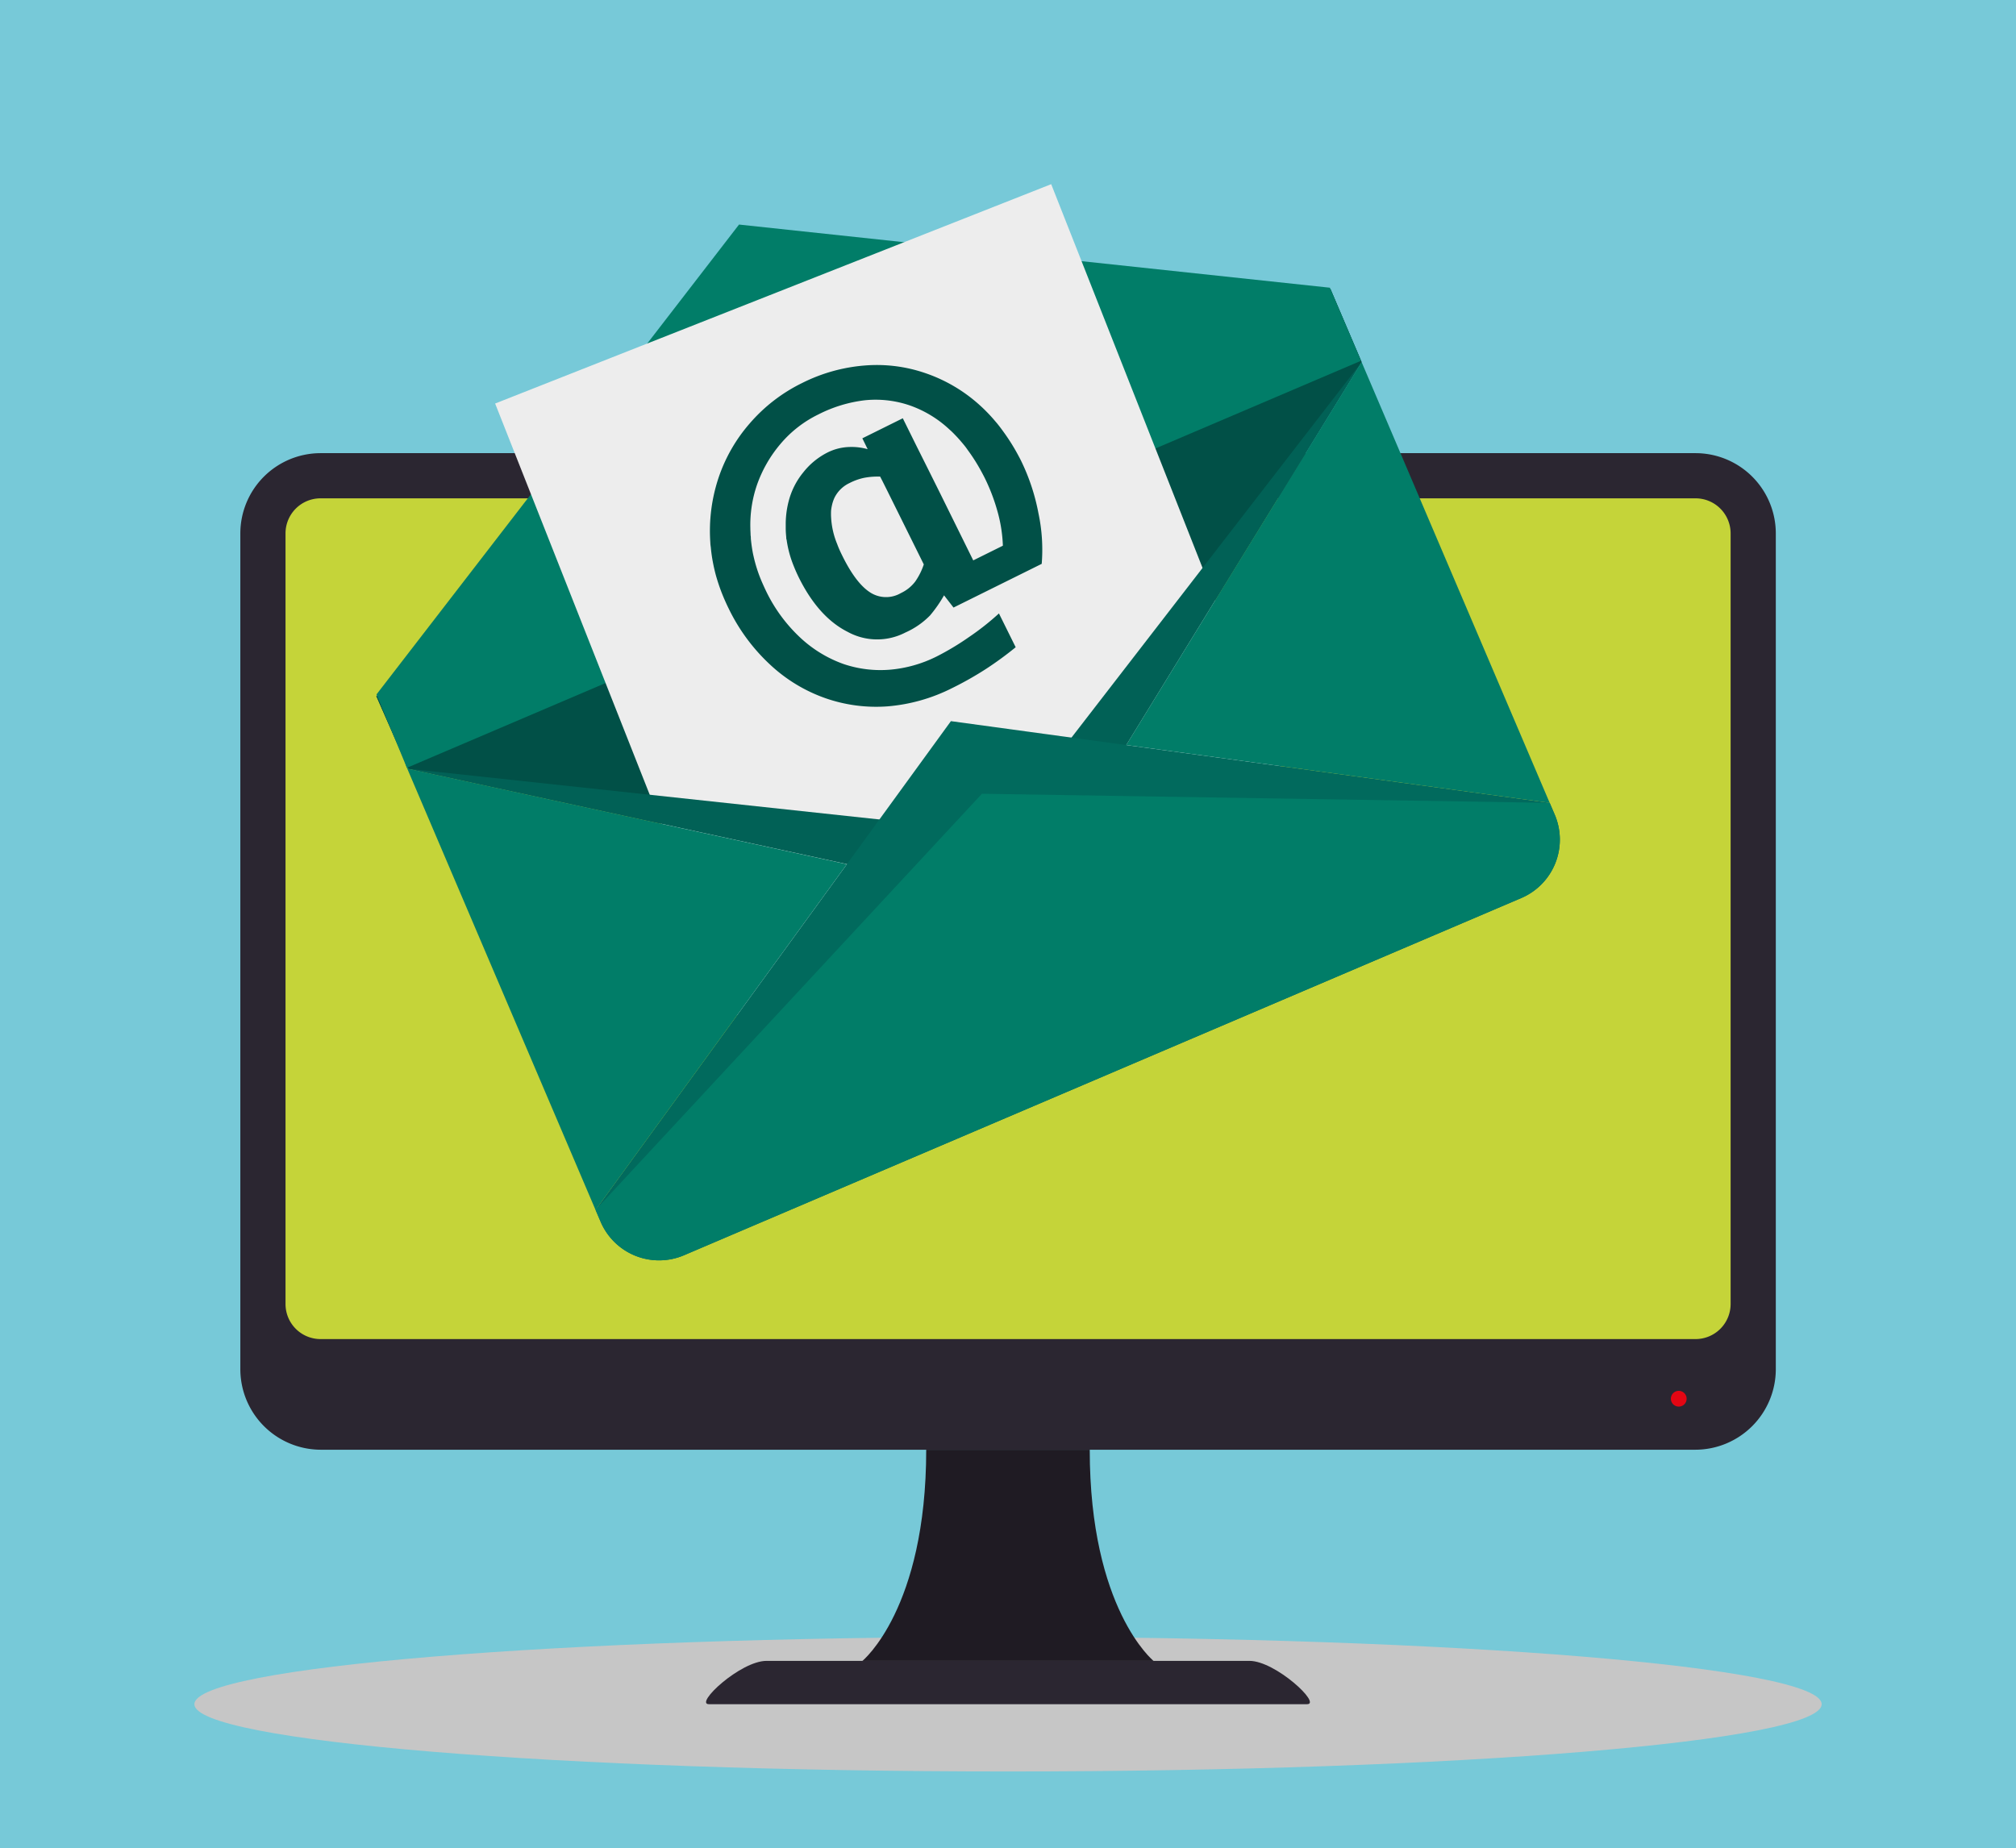 <svg xmlns="http://www.w3.org/2000/svg" xmlns:xlink="http://www.w3.org/1999/xlink" viewBox="0 0 425.2 389.86"><defs><style>.cls-1{mask:url(#mask);}.cls-2,.cls-5{mix-blend-mode:multiply;}.cls-2{fill:url(#linear-gradient);}.cls-3{isolation:isolate;}.cls-4{fill:#77c9d8;}.cls-5{fill:#c6c6c6;}.cls-6{fill:#c5d439;}.cls-7{fill:#2b2631;}.cls-8{mask:url(#mask-2);}.cls-9{mix-blend-mode:overlay;fill:url(#linear-gradient-2);}.cls-10{fill:#1f1b23;}.cls-11{fill:#e30613;}.cls-12{fill:#015047;}.cls-13{fill:#017d68;}.cls-14{fill:#ededed;}.cls-15{fill:#016156;}.cls-16{fill:#016a5d;}.cls-17{filter:url(#luminosity-noclip-2);}.cls-18{filter:url(#luminosity-noclip);}</style><filter id="luminosity-noclip" x="50.66" y="-8387" width="103.92" height="32766" filterUnits="userSpaceOnUse" color-interpolation-filters="sRGB"><feFlood flood-color="#fff" result="bg"/><feBlend in="SourceGraphic" in2="bg"/></filter><mask id="mask" x="50.66" y="-8387" width="103.92" height="32766" maskUnits="userSpaceOnUse"><g class="cls-18"/></mask><linearGradient id="linear-gradient" x1="142.21" y1="203.92" x2="74.1" y2="152.2" gradientUnits="userSpaceOnUse"><stop offset="0" stop-color="#fff"/><stop offset="0.85" stop-color="#262626"/><stop offset="1"/></linearGradient><filter id="luminosity-noclip-2" x="50.66" y="95.59" width="103.92" height="156.52" filterUnits="userSpaceOnUse" color-interpolation-filters="sRGB"><feFlood flood-color="#fff" result="bg"/><feBlend in="SourceGraphic" in2="bg"/></filter><mask id="mask-2" x="50.66" y="95.59" width="103.92" height="156.52" maskUnits="userSpaceOnUse"><g class="cls-17"><g transform="translate(0 0)"><g class="cls-1"><path class="cls-2" d="M60.19,237.82V112.52a7.39,7.39,0,0,1,7.39-7.4h80.15c2-2.72,4-5.43,5.91-8.18l.94-1.35h-87a16.94,16.94,0,0,0-16.92,16.93V252.11C53.89,247.37,57.07,242.63,60.19,237.82Z"/></g></g></g></mask><linearGradient id="linear-gradient-2" x1="142.21" y1="203.92" x2="74.1" y2="152.2" gradientUnits="userSpaceOnUse"><stop offset="0" stop-color="#fff"/><stop offset="1" stop-color="#fff"/></linearGradient></defs><title>icon</title><g class="cls-3"><g id="Capa_1" data-name="Capa 1"><rect class="cls-4" width="425.2" height="389.86"/><path class="cls-5" d="M384.21,359.49c0-7.83-76.83-14.19-171.61-14.19S41,351.66,41,359.49s76.83,14.19,171.61,14.19S384.21,367.33,384.21,359.49Z" transform="translate(0 0)"/><path class="cls-6" d="M67.58,100.36h290a12.17,12.17,0,0,1,12.17,12.17V281.31a12.17,12.17,0,0,1-12.17,12.17h-290a12.16,12.16,0,0,1-12.16-12.16V112.52a12.17,12.17,0,0,1,12.17-12.17Z"/><path class="cls-7" d="M357.61,282.47h-290a7.39,7.39,0,0,1-7.39-7.4V112.52a7.39,7.39,0,0,1,7.39-7.4h290a7.4,7.4,0,0,1,7.4,7.4V275.07a7.4,7.4,0,0,1-7.4,7.4m0,23.34a17,17,0,0,0,16.93-16.93V112.52a16.94,16.94,0,0,0-16.93-16.93h-290a16.94,16.94,0,0,0-16.92,16.93V288.88a17,17,0,0,0,16.92,16.93Z" transform="translate(0 0)"/><g class="cls-8"><path class="cls-9" d="M60.19,237.82V112.52a7.39,7.39,0,0,1,7.39-7.4h80.15c2-2.72,4-5.43,5.91-8.18l.94-1.35h-87a16.94,16.94,0,0,0-16.92,16.93V252.11C53.89,247.37,57.07,242.63,60.19,237.82Z" transform="translate(0 0)"/></g><path class="cls-10" d="M229.84,305.81H195.35c0,33.61-13.45,44.54-13.45,44.54h61.39S229.84,339.42,229.84,305.81Z" transform="translate(0 0)"/><path class="cls-7" d="M263.53,350.35H161.67c-5.52,0-15.3,9.14-12.14,9.14H275.67C278.82,359.49,269,350.35,263.53,350.35Z" transform="translate(0 0)"/><path class="cls-11" d="M355.73,295.06a1.66,1.66,0,1,0-1.65,1.65A1.65,1.65,0,0,0,355.73,295.06Z" transform="translate(0 0)"/><polygon class="cls-12" points="280.61 60.98 79.37 146.84 86.11 162.17 216.99 190.62 287.18 76.38 280.61 60.98"/><polygon class="cls-12" points="280.61 60.98 79.37 146.84 86.11 162.17 210.56 175.56 287.18 76.38 280.61 60.98"/><polygon class="cls-13" points="287.06 76.1 85.82 161.96 79.41 146.48 155.87 47.37 280.49 60.69 287.06 76.1"/><polygon class="cls-14" points="274.61 172.98 221.71 38.85 104.43 85.12 159.1 223.5 274.61 172.98"/><polygon class="cls-15" points="210.56 175.56 86.11 162.17 216.99 190.62 287.18 76.38 210.56 175.56"/><path class="cls-16" d="M200.56,152.12l-74.95,103.1,1.07,2.5a13.4,13.4,0,0,0,17.58,7.07l176.59-75.35a13.4,13.4,0,0,0,7.07-17.58l-1.07-2.5Z" transform="translate(0 0)"/><path class="cls-13" d="M207.1,167.44l-81.49,87.78,1.07,2.5a13.4,13.4,0,0,0,17.58,7.07l176.59-75.35a13.4,13.4,0,0,0,7.07-17.58l-1.07-2.5Z" transform="translate(0 0)"/><polygon class="cls-13" points="326.85 169.36 287.18 76.38 237.54 157.16 326.85 169.36"/><path class="cls-13" d="M86.11,162.17l-.8-1.81a13.39,13.39,0,0,0,.63,1.88l39.67,93,53-72.94Z" transform="translate(0 0)"/><path class="cls-12" d="M210.32,89.34l-.75-.88q-.76-.88-1.59-1.71c-.46-.47-.94-.92-1.43-1.36a32.82,32.82,0,0,0-11.35-6.67,31.4,31.4,0,0,0-12.82-1.62,35.58,35.58,0,0,0-13.21,3.7,34.67,34.67,0,0,0-11.08,8.56A33.75,33.75,0,0,0,151.48,101a35.37,35.37,0,0,0-1.66,13.48c0,.34.06.68.1,1,.07.78.17,1.56.3,2.35.06.38.14.76.21,1.14.15.75.32,1.49.52,2.24a39.13,39.13,0,0,0,1.88,5.31c.27.61.54,1.21.84,1.81a39.72,39.72,0,0,0,8.82,11.93,33.1,33.1,0,0,0,11.55,7A32.43,32.43,0,0,0,187.21,149a36.78,36.78,0,0,0,13.6-3.85,70.36,70.36,0,0,0,7.19-4.07,73.67,73.67,0,0,0,6.22-4.55l-3.53-7.13a55.26,55.26,0,0,1-6.34,5,56.2,56.2,0,0,1-6.82,4.09,27.15,27.15,0,0,1-9.75,2.77A24.3,24.3,0,0,1,178,140.1a26.23,26.23,0,0,1-9.09-5.48,33,33,0,0,1-7.42-10.11c-.29-.61-.56-1.21-.82-1.81a30.17,30.17,0,0,1-1.74-5.39c-.18-.76-.3-1.53-.41-2.29-.05-.4-.1-.79-.14-1.19s0-.59-.07-.89c0-.52-.05-1-.05-1.54a26,26,0,0,1,1.39-9.1,27.29,27.29,0,0,1,4.94-8.63,24.42,24.42,0,0,1,8-6.24,29.08,29.08,0,0,1,9.84-3A22.23,22.23,0,0,1,192,85.56a23.69,23.69,0,0,1,8.21,5l.42.38c.43.4.84.84,1.26,1.28.26.29.52.57.77.87.49.57,1,1.17,1.42,1.8a38.3,38.3,0,0,1,3,4.76c.24.44.47.88.69,1.33a40.1,40.1,0,0,1,2.6,6.85,30.52,30.52,0,0,1,1.15,7.28l-6.25,3.1-7-14.18-2.49-5-1-2-.5-1-1-2-2.87-5.8-8.53,4.23L183,94.75a12.48,12.48,0,0,0-3.85-.46,11,11,0,0,0-4.75,1.23,15.26,15.26,0,0,0-5,4.15,15.78,15.78,0,0,0-3.07,6.1c-.16.6-.28,1.21-.38,1.82a20.57,20.57,0,0,0-.23,2.62c0,.41,0,.83,0,1.26,0,.61.05,1.23.11,1.86,0,.18,0,.36.08.54a23,23,0,0,0,1.49,5.51c.31.79.67,1.6,1.07,2.42q4.16,8.39,10.32,11.49a12.93,12.93,0,0,0,12.16.14,16.79,16.79,0,0,0,5.22-3.62,27.92,27.92,0,0,0,2.94-4.23l2,2.58,18.6-9.22a36.86,36.86,0,0,0-.68-10.63,43.68,43.68,0,0,0-3.71-11.19c-.2-.4-.41-.79-.62-1.18a42.37,42.37,0,0,0-3-4.78C211.25,90.53,210.79,89.92,210.32,89.34Zm-24.27,12,1,2,2.48,5,5.31,10.72a14,14,0,0,1-1.82,3.63,8.1,8.1,0,0,1-3,2.41,6.18,6.18,0,0,1-6.61-.21q-3-2-5.84-7.83c-.39-.79-.73-1.55-1-2.3a17,17,0,0,1-1.28-5.62,12.13,12.13,0,0,1,0-1.48,9.68,9.68,0,0,1,.19-1.12,8,8,0,0,1,.5-1.5,6.71,6.71,0,0,1,3.23-3.16,12,12,0,0,1,3.07-1.09,14.93,14.93,0,0,1,2.81-.26c.18,0,.36,0,.54,0Z" transform="translate(0 0)"/></g></g></svg>